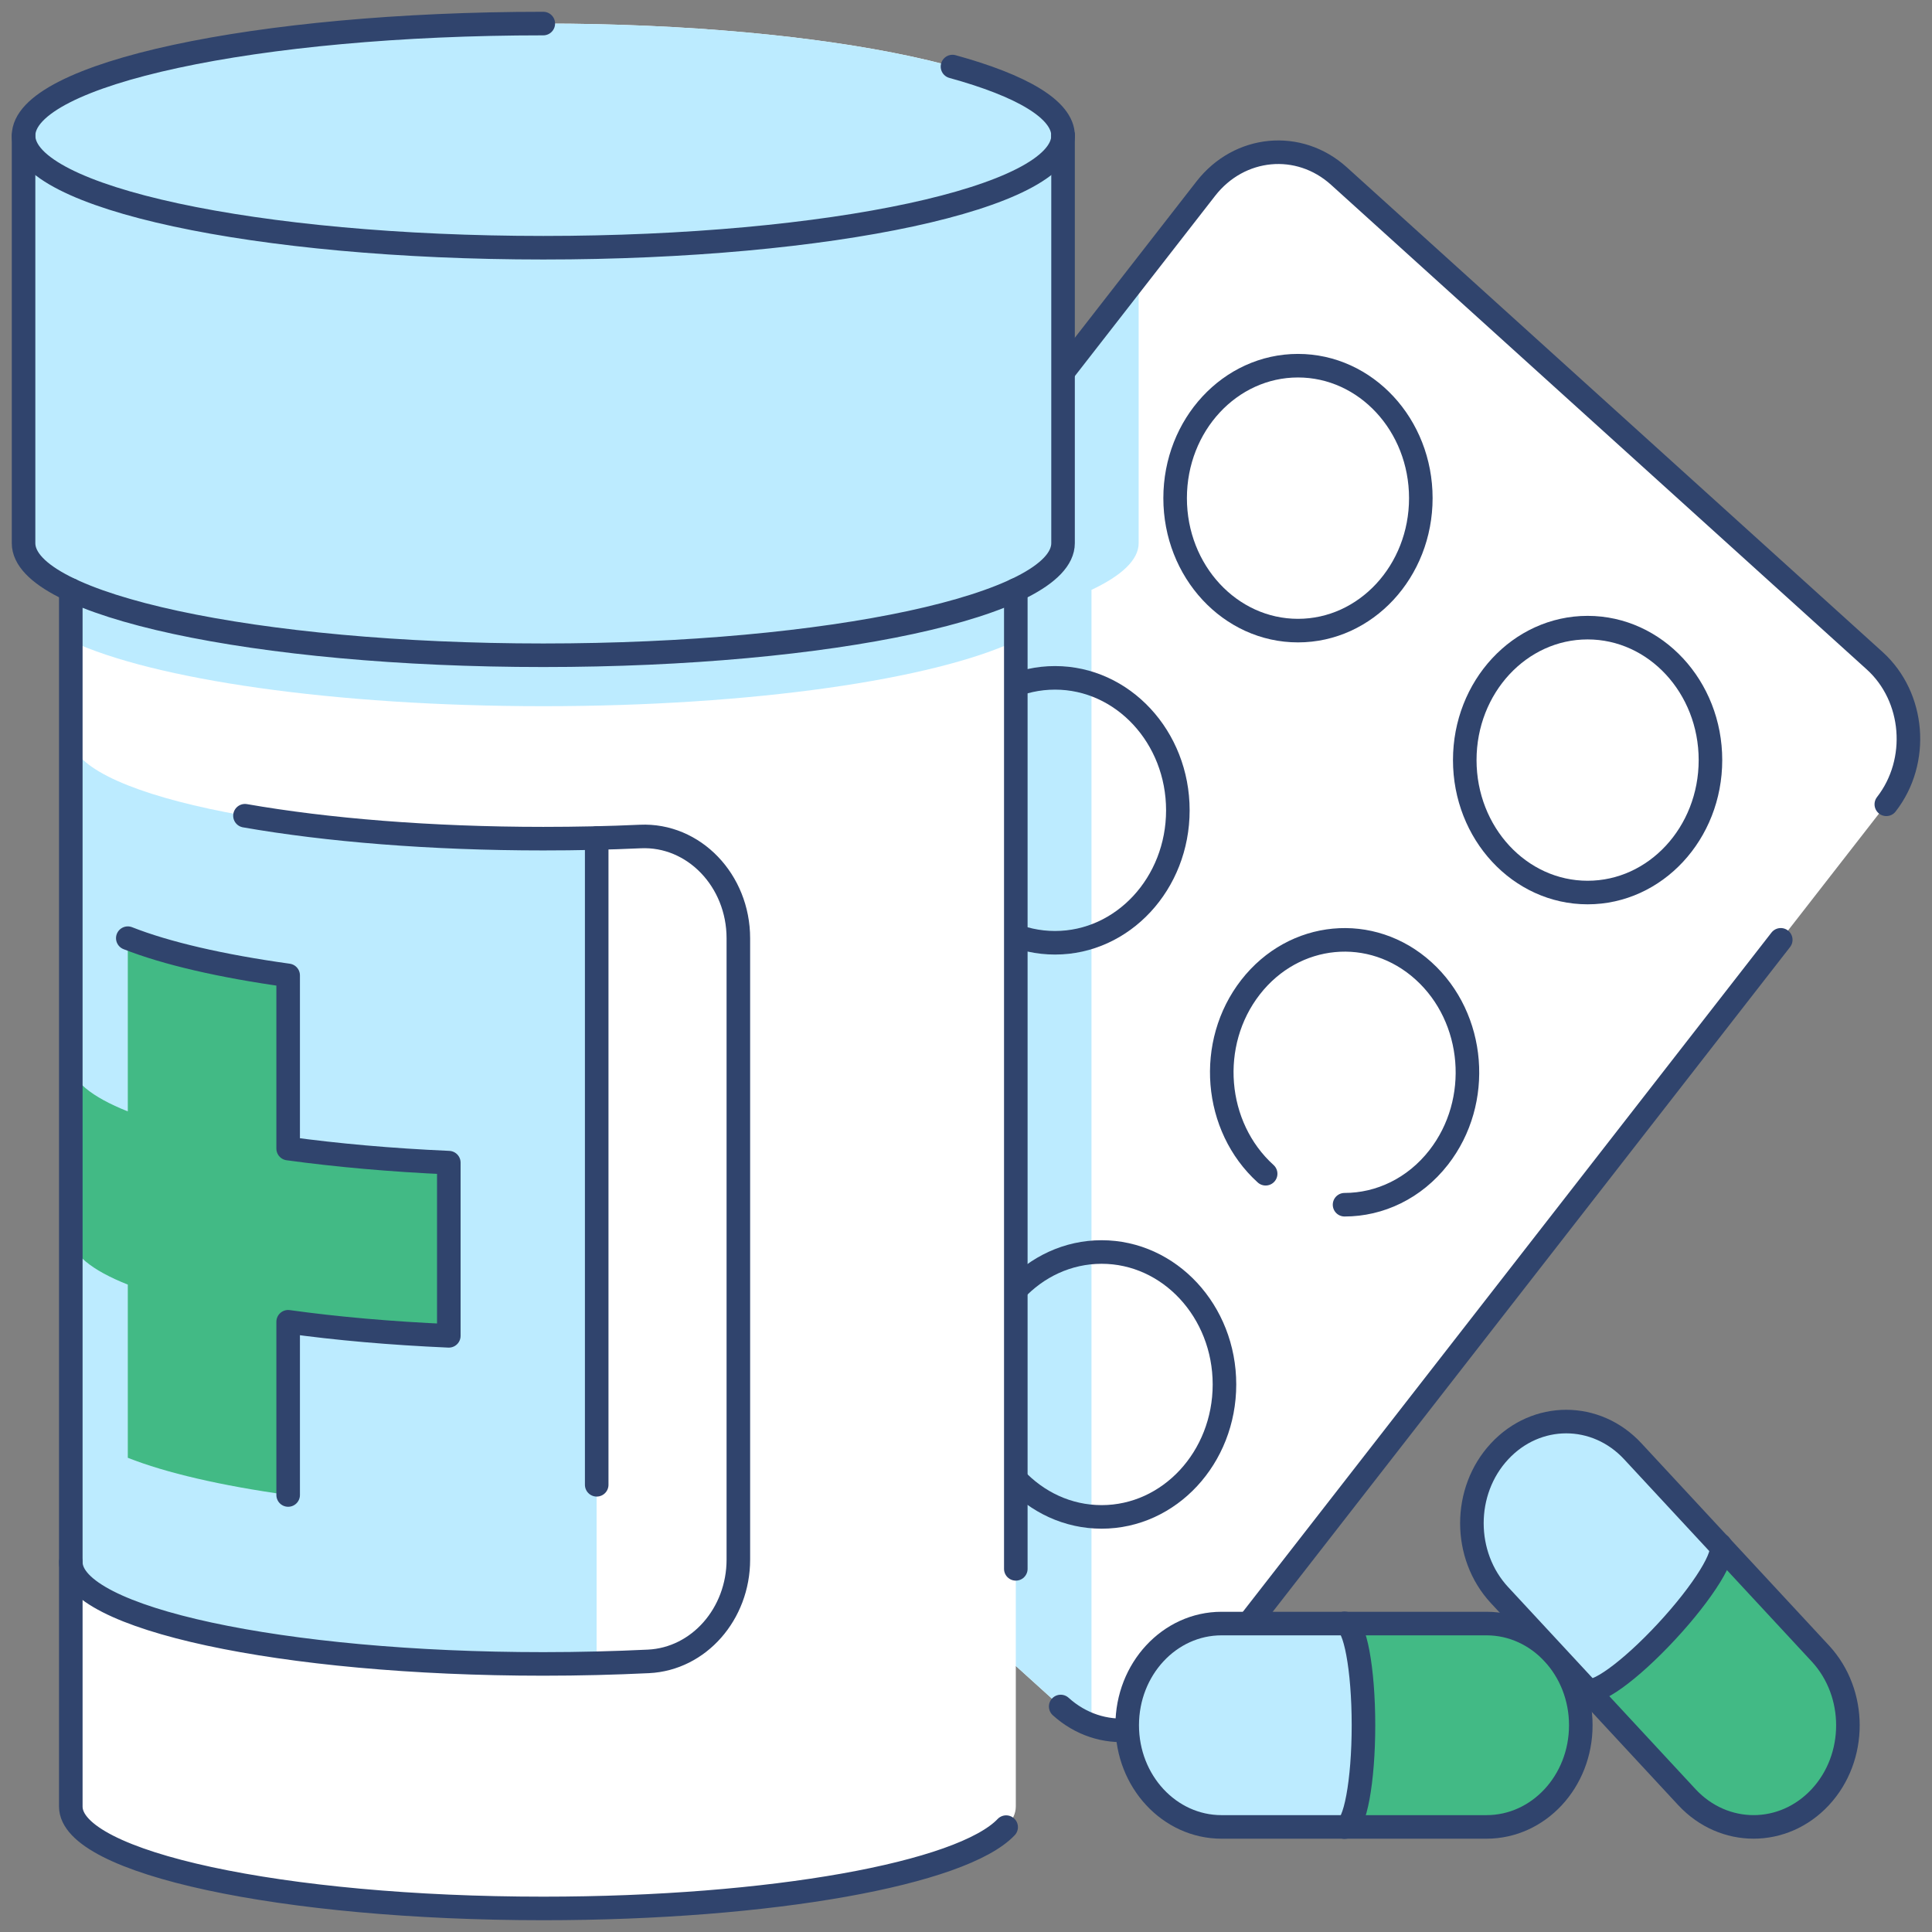 <svg width="82" height="82" viewBox="0 0 82 82" fill="none" xmlns="http://www.w3.org/2000/svg">
<rect x="0" y="0" width="82" height="82" fill="#808080" stroke="none"/>
<path d="M45.019 72.429L22.281 51.858C20.585 50.323 20.364 47.595 21.788 45.765L51.179 8.001C52.603 6.172 55.134 5.934 56.83 7.469L79.568 28.04C81.264 29.575 81.485 32.304 80.061 34.133L50.67 71.897C49.246 73.727 46.715 73.964 45.019 72.429Z" fill="white"/>
<path d="M46.318 25.039C47.605 24.433 48.328 23.763 48.328 23.054V11.668L21.788 45.77C20.364 47.599 20.585 50.327 22.281 51.863L45.019 72.433C45.416 72.792 45.861 73.052 46.326 73.22V25.039H46.318Z" fill="#BCEBFF"/>
<path fill-rule="evenodd" clip-rule="evenodd" d="M67.383 37.882C70.263 37.882 72.597 35.365 72.597 32.26C72.597 29.156 70.263 26.639 67.383 26.639C64.503 26.639 62.169 29.156 62.169 32.26C62.169 35.365 64.503 37.882 67.383 37.882Z" stroke="#30446D" strokeWidth="1.32" stroke-linecap="round" stroke-linejoin="round"/>
<path fill-rule="evenodd" clip-rule="evenodd" d="M44.778 40.014C47.658 40.014 49.992 37.497 49.992 34.392C49.992 31.287 47.658 28.77 44.778 28.77C41.898 28.77 39.564 31.287 39.564 34.392C39.564 37.497 41.898 40.014 44.778 40.014Z" stroke="#30446D" strokeWidth="1.32" stroke-linecap="round" stroke-linejoin="round"/>
<path d="M53.718 49.817C51.512 47.819 51.224 44.278 53.077 41.899C54.93 39.521 58.215 39.209 60.42 41.207C62.626 43.205 62.915 46.747 61.062 49.125C60.031 50.448 58.555 51.132 57.067 51.132" stroke="#30446D" strokeWidth="1.32" stroke-linecap="round" stroke-linejoin="round"/>
<path fill-rule="evenodd" clip-rule="evenodd" d="M34.466 53.264C37.346 53.264 39.68 50.747 39.68 47.642C39.68 44.537 37.346 42.02 34.466 42.02C31.586 42.02 29.252 44.537 29.252 47.642C29.252 50.747 31.586 53.264 34.466 53.264Z" stroke="#30446D" strokeWidth="4" stroke-linecap="round" stroke-linejoin="round"/>
<path fill-rule="evenodd" clip-rule="evenodd" d="M46.756 64.382C49.635 64.382 51.97 61.865 51.97 58.76C51.97 55.656 49.635 53.139 46.756 53.139C43.876 53.139 41.541 55.656 41.541 58.76C41.541 61.865 43.876 64.382 46.756 64.382Z" stroke="#30446D" strokeWidth="1.32" stroke-linecap="round" stroke-linejoin="round"/>
<path d="M75.581 39.889L50.67 71.897" stroke="#30446D" strokeWidth="1.32" stroke-linecap="round" stroke-linejoin="round"/>
<path d="M37.294 65.445L22.281 51.862C20.585 50.327 20.364 47.599 21.788 45.769L51.179 8.005C52.603 6.176 55.134 5.938 56.83 7.473L79.568 28.044C81.264 29.579 81.485 32.308 80.061 34.137" stroke="#30446D" strokeWidth="1.32" stroke-linecap="round" stroke-linejoin="round"/>
<path d="M50.67 71.897C49.246 73.727 46.715 73.965 45.019 72.429" stroke="#30446D" strokeWidth="1.32" stroke-linecap="round" stroke-linejoin="round"/>
<path fill-rule="evenodd" clip-rule="evenodd" d="M55.09 26.765C57.97 26.765 60.304 24.248 60.304 21.143C60.304 18.038 57.97 15.521 55.09 15.521C52.21 15.521 49.876 18.038 49.876 21.143C49.876 24.248 52.21 26.765 55.09 26.765Z" stroke="#30446D" strokeWidth="1.32" stroke-linecap="round" stroke-linejoin="round"/>
<path d="M23.059 1C10.875 1 1 3.128 1 5.757V23.054C1 23.763 1.722 24.433 3.009 25.039H3.005V76.676C3.005 79.063 11.986 81 23.059 81C34.133 81 43.114 79.063 43.114 76.676V25.039H43.11C44.397 24.433 45.119 23.763 45.119 23.054V5.757C45.119 3.128 35.244 1 23.059 1Z" fill="white"/>
<path d="M43.114 27.201C39.624 28.836 31.959 29.973 23.059 29.973C14.159 29.973 6.491 28.836 3.005 27.201V23.219H43.114V27.201Z" fill="#BCEBFF"/>
<path d="M23.059 35.595C11.986 35.595 3.005 33.657 3.005 31.27V66.297C3.005 68.685 11.986 70.622 23.059 70.622C23.826 70.622 24.58 70.613 25.322 70.596V35.569C24.58 35.582 23.826 35.595 23.059 35.595Z" fill="#BCEBFF"/>
<path d="M19.049 49.346C16.582 49.238 14.28 49.03 12.23 48.749V41.398C9.391 41.004 7.044 40.459 5.424 39.819V47.171C3.884 46.557 3.005 45.856 3.005 45.112V52.464C3.005 53.207 3.884 53.912 5.424 54.522V61.873C7.04 62.513 9.391 63.058 12.23 63.452V56.1C14.28 56.386 16.582 56.589 19.049 56.697V49.346Z" fill="#42BA85"/>
<path d="M23.059 1C10.875 1 1 3.128 1 5.757V23.054C1 25.683 10.875 27.811 23.059 27.811C35.244 27.811 45.119 25.683 45.119 23.054V5.757C45.119 3.128 35.244 1 23.059 1Z" fill="#BCEBFF"/>
<path d="M43.114 66.587V25.039" stroke="#30446D" strokeWidth="1.32" stroke-linecap="round" stroke-linejoin="round"/>
<path d="M3.005 25.039V76.676C3.005 79.063 11.986 81 23.059 81C32.75 81 40.835 79.517 42.704 77.549" stroke="#30446D" strokeWidth="1.32" stroke-linecap="round" stroke-linejoin="round"/>
<path d="M40.426 2.825C43.366 3.634 45.119 4.65 45.119 5.757" stroke="#30446D" stroke-linecap="round" stroke-linejoin="round"/>
<path d="M45.119 5.757C45.119 8.386 35.244 10.514 23.059 10.514C10.875 10.514 1 8.386 1 5.757C1 3.128 10.875 1 23.059 1" stroke="#30446D" strokeWidth="1.32" stroke-linecap="round" stroke-linejoin="round"/>
<path d="M45.119 5.757V23.054C45.119 25.683 35.244 27.811 23.059 27.811C10.875 27.811 1 25.683 1 23.054V5.757" stroke="#30446D" strokeWidth="1.32" stroke-linecap="round" stroke-linejoin="round"/>
<path d="M10.397 34.622C13.851 35.227 18.259 35.595 23.059 35.595C24.471 35.595 25.847 35.565 27.175 35.504C29.449 35.4 31.338 37.372 31.338 39.824V66.194C31.338 68.499 29.661 70.41 27.527 70.514C26.092 70.583 24.596 70.622 23.059 70.622C11.986 70.622 3.005 68.685 3.005 66.298" stroke="#30446D" strokeWidth="1.32" stroke-linecap="round" stroke-linejoin="round"/>
<path d="M25.326 35.568V63.019" stroke="#30446D" strokeWidth="1.32" stroke-linecap="round" stroke-linejoin="round"/>
<path d="M12.23 63.452V56.1C14.28 56.386 16.582 56.589 19.049 56.697V49.346C16.582 49.238 14.28 49.03 12.23 48.749V41.398C9.391 41.004 7.044 40.459 5.424 39.819" stroke="#30446D" strokeWidth="1.32" stroke-linecap="round" stroke-linejoin="round"/>
<path d="M63.091 68.909H57.099C57.528 69.004 57.869 70.898 57.869 73.225C57.869 75.551 57.528 77.445 57.099 77.54H63.091C65.301 77.54 67.094 75.608 67.094 73.225C67.094 70.842 65.305 68.909 63.091 68.909Z" fill="#42BA85"/>
<path d="M57.869 73.225C57.869 70.898 57.528 69.004 57.099 68.909H51.845C49.635 68.909 47.842 70.842 47.842 73.225C47.842 75.608 49.635 77.54 51.845 77.54H57.099C57.528 77.445 57.869 75.551 57.869 73.225Z" fill="#BCEBFF"/>
<path fill-rule="evenodd" clip-rule="evenodd" d="M63.091 77.54H51.845C49.635 77.54 47.842 75.608 47.842 73.225V73.225C47.842 70.842 49.635 68.909 51.845 68.909H63.091C65.301 68.909 67.094 70.842 67.094 73.225V73.225C67.094 75.608 65.305 77.54 63.091 77.54Z" stroke="#30446D" strokeWidth="1.32" stroke-linecap="round" stroke-linejoin="round"/>
<path d="M57.067 68.9C57.509 68.9 57.87 70.838 57.87 73.225C57.87 75.612 57.509 77.549 57.067 77.549" stroke="#30446D" strokeWidth="1.32" stroke-linecap="round" stroke-linejoin="round"/>
<path d="M77.257 70.172L73.022 65.606C73.263 65.999 72.264 67.599 70.736 69.242C69.208 70.89 67.728 71.967 67.363 71.707L71.598 76.274C73.162 77.96 75.697 77.96 77.257 76.274C78.822 74.591 78.822 71.858 77.257 70.172Z" fill="#42BA85"/>
<path d="M70.736 69.242C72.264 67.595 73.263 65.999 73.022 65.606L69.304 61.597C67.74 59.91 65.205 59.91 63.645 61.597C62.081 63.283 62.081 66.016 63.645 67.698L67.363 71.707C67.728 71.967 69.208 70.89 70.736 69.242Z" fill="#BCEBFF"/>
<path fill-rule="evenodd" clip-rule="evenodd" d="M71.598 76.278L63.645 67.702C62.081 66.016 62.081 63.283 63.645 61.601V61.601C65.209 59.914 67.744 59.914 69.304 61.601L77.258 70.176C78.822 71.862 78.822 74.595 77.258 76.278V76.278C75.693 77.96 73.162 77.96 71.598 76.278Z" stroke="#30446D" strokeWidth="1.32" stroke-linecap="round" stroke-linejoin="round"/>
<path d="M73.006 65.575C73.319 65.912 72.305 67.556 70.736 69.246C69.168 70.937 67.648 72.031 67.331 71.694" stroke="#30446D" strokeWidth="1.32" stroke-linecap="round" stroke-linejoin="round"/>
</svg>
